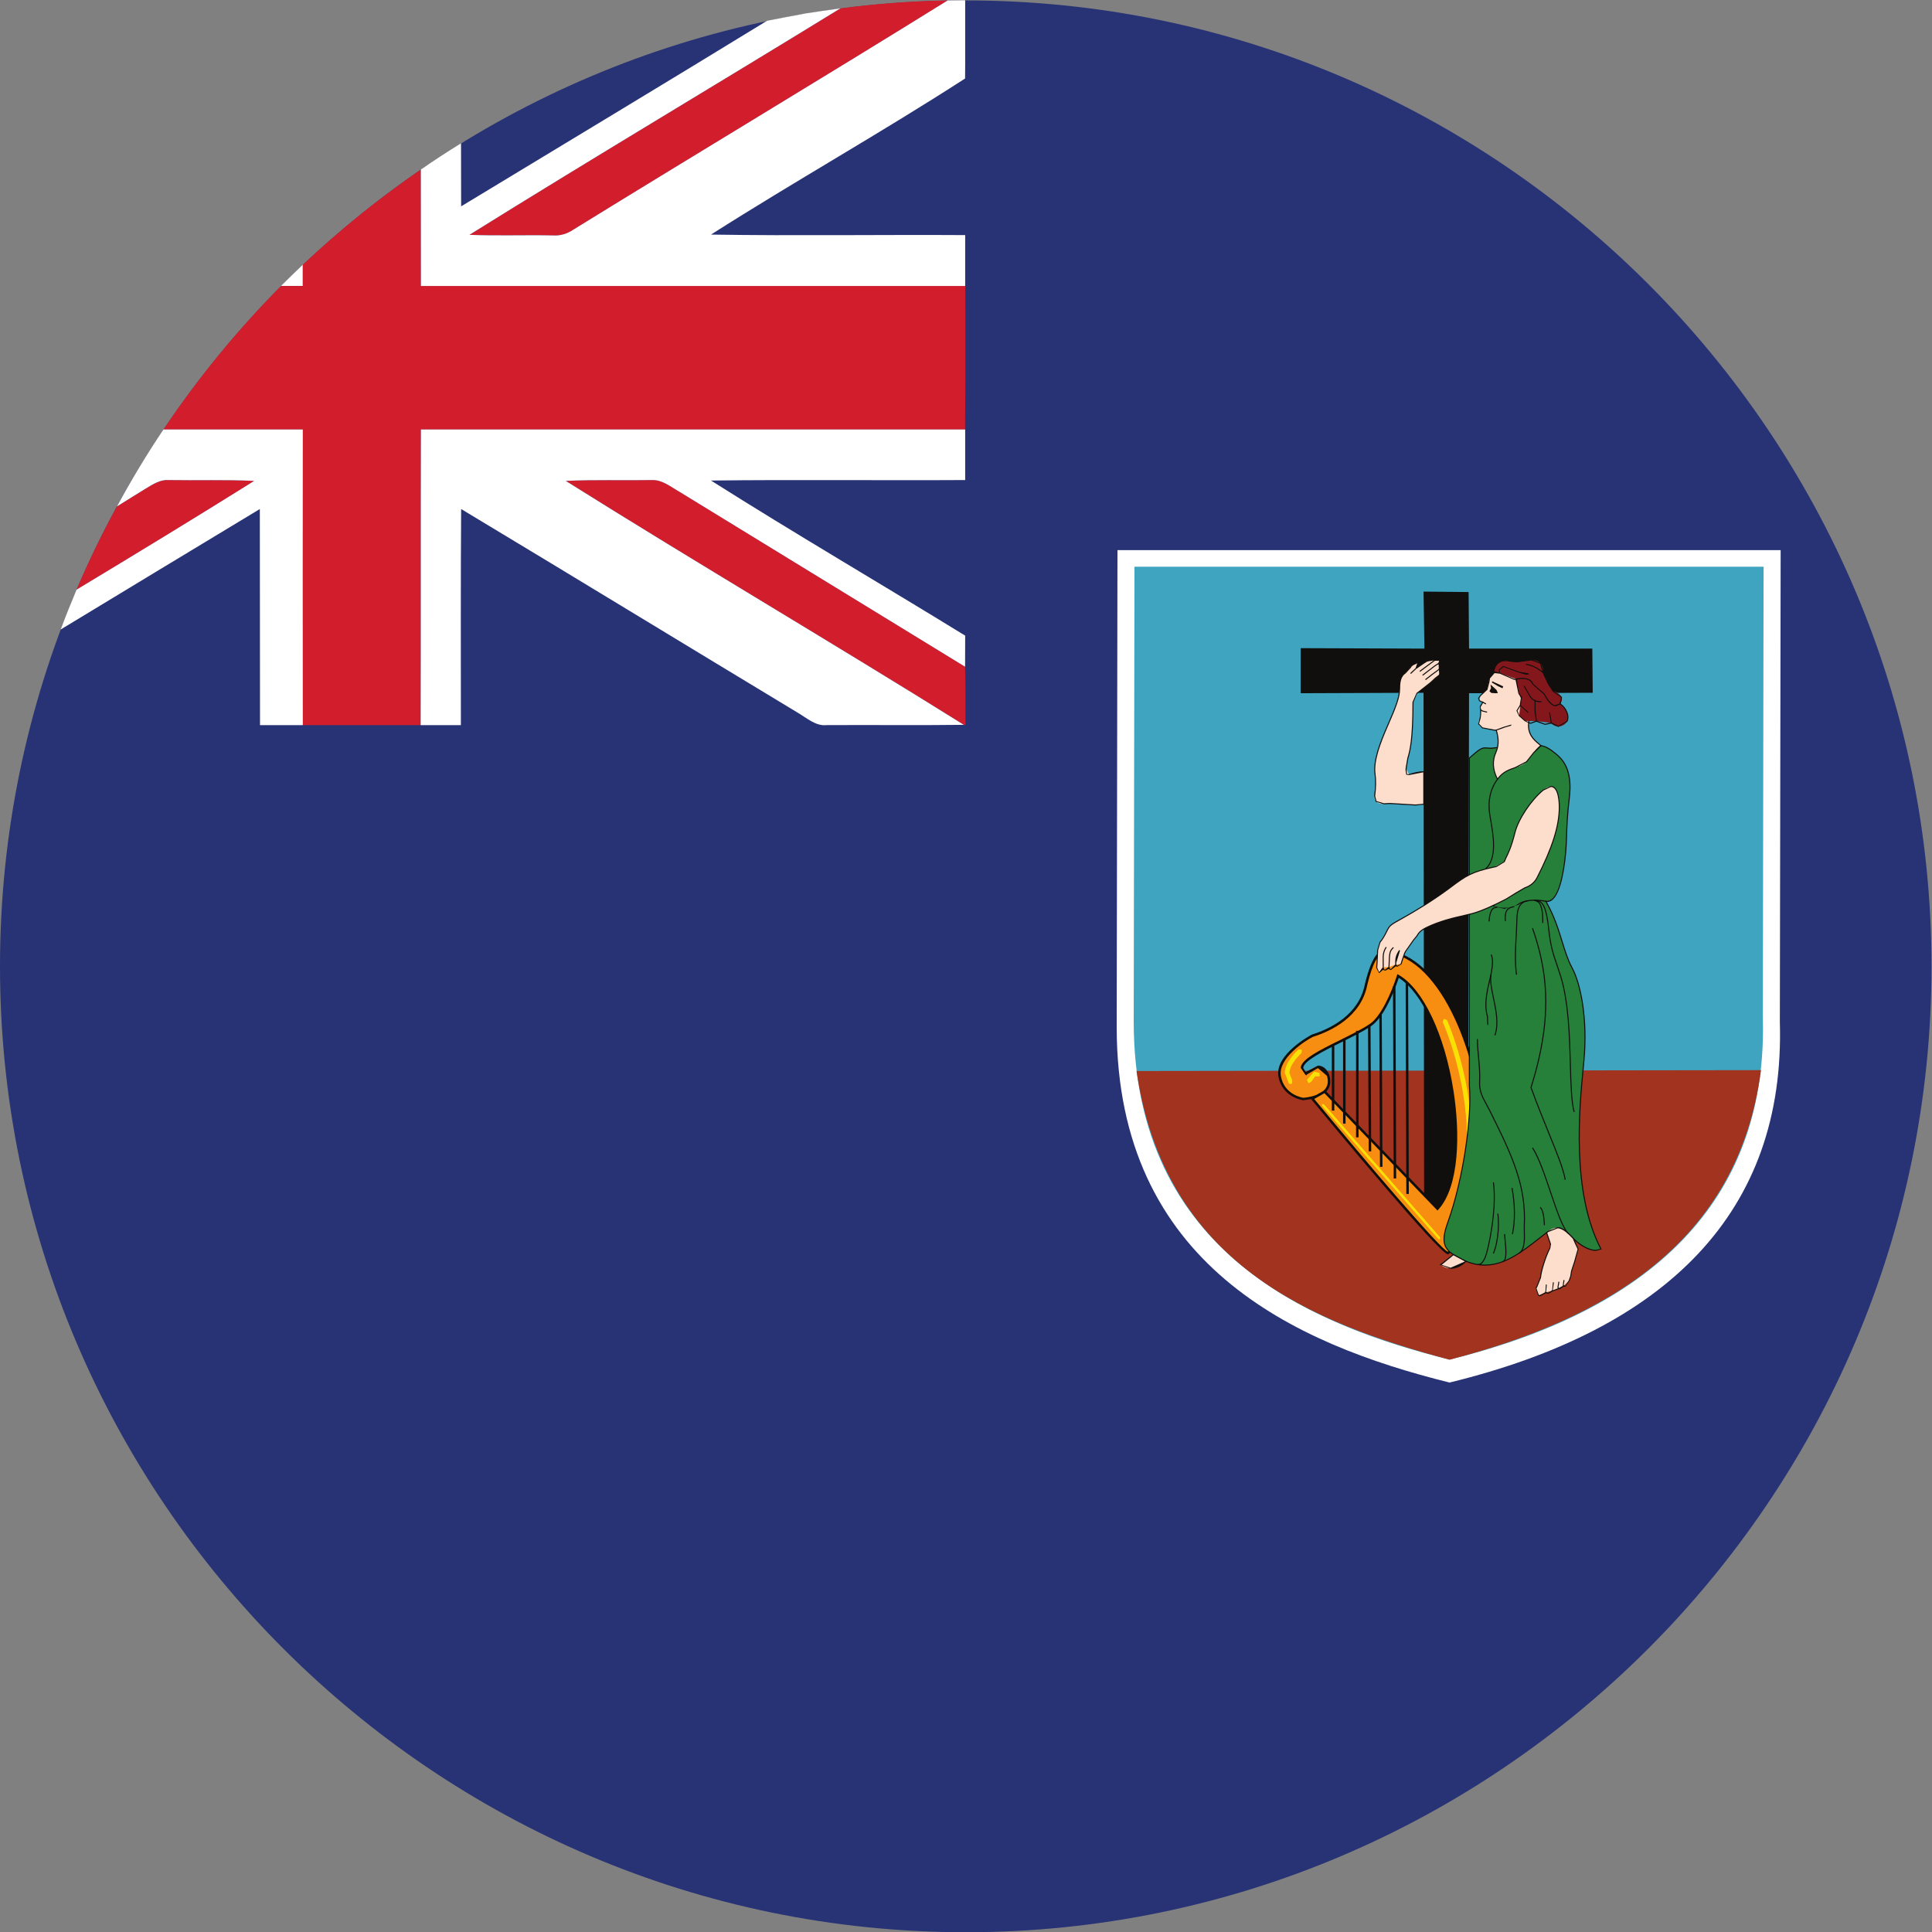 <?xml version="1.0" encoding="UTF-8" standalone="no"?>
<svg
   xmlns:dc="http://purl.org/dc/elements/1.1/"
   xmlns:cc="http://creativecommons.org/ns#"
   xmlns:rdf="http://www.w3.org/1999/02/22-rdf-syntax-ns#"
   xmlns:svg="http://www.w3.org/2000/svg"
   xmlns="http://www.w3.org/2000/svg"
   version="1.1"
   id="svg2"
   xml:space="preserve"
   width="42.667"
   height="42.667"
   viewBox="0 0 42.667 42.667"><rect x="0" y="0" width="42.667" height="42.667" fill="#808080" stroke="none"/><defs
     id="defs6" /><g
     id="g10"
     transform="matrix(1.333,0,0,-1.333,0,42.667)"><g
       id="g12"
       transform="scale(0.1)"><path
         d="M 160.012,-0.039 C 248.133,-0.039 320,71.848 320,159.977 320,248.117 248.133,320.012 160.012,320.012 71.891,320.012 0,248.117 0,159.977 0,71.848 71.891,-0.039 160.012,-0.039"
         style="fill:#273375;fill-opacity:1;fill-rule:evenodd;stroke:none"
         id="path14" /><path
         d="m 50.168,272.699 c 0,1.172 0,2.367 0,3.528 -1.227,-1.161 -2.418,-2.332 -3.625,-3.528 1.23,0 2.445,0 3.625,0"
         style="fill:#ffffff;fill-opacity:1;fill-rule:nonzero;stroke:none"
         id="path16" /><path
         d="m 159.684,199.996 0.269,-0.047 c -0.031,3.215 0.051,6.485 -0.066,9.676 -15.77,9.676 -31.524,19.289 -47.27,28.953 -1.445,0.813 -2.855,2.02 -4.547,1.973 -4.769,-0.082 -9.578,0.09 -14.339,-0.141 21.898,-13.742 44.05,-26.738 65.954,-40.414 z M 42.113,240.41 c -4.711,0.231 -9.512,0.059 -14.254,0.141 -1.34,0.09 -2.555,-0.715 -3.75,-1.43 -1.582,-0.996 -3.156,-1.941 -4.731,-2.937 -2.453,-4.469 -4.68,-9.071 -6.699,-13.793 9.848,5.933 19.668,11.906 29.434,18.019 z m 97.11,78.281 c -20.473,-12.582 -41.059,-24.8 -61.453,-37.515 4.602,-0.184 9.25,0 13.863,-0.098 1.168,-0.086 2.336,0.27 3.383,0.973 20.613,12.726 41.39,25.16 61.988,37.961 -6.024,-0.094 -11.945,-0.551 -17.781,-1.321 z M 50.168,276.227 c 6.098,5.75 12.641,11.031 19.555,15.769 0,-6.418 0,-12.871 0.012,-19.297 30.031,0 60.121,0 90.188,0 0.031,-7.933 0.031,-15.836 -0.035,-23.765 -30.032,0 -60.121,0 -90.153,0 -0.043,-16.313 0,-32.668 -0.043,-48.985 -6.484,0 -12.98,0 -19.523,0 -0.031,16.317 0,32.672 0,48.985 -7.695,0 -15.387,0 -23.086,0 5.723,8.531 12.266,16.519 19.461,23.765 1.23,0 2.445,0 3.625,0 0,1.172 0,2.367 0,3.528"
         style="fill:#d11d2c;fill-opacity:1;fill-rule:nonzero;stroke:none"
         id="path18" /><path
         d="m 19.379,236.184 c 1.574,0.996 3.148,1.941 4.731,2.937 1.195,0.715 2.41,1.52 3.75,1.43 4.742,-0.082 9.543,0.09 14.254,-0.141 -9.766,-6.113 -19.586,-12.086 -29.434,-18.019 -0.91,-2.172 -1.805,-4.375 -2.629,-6.602 10.969,6.656 21.996,13.32 32.996,19.961 0.031,-11.945 0,-23.871 0.031,-35.801 2.352,0 4.727,0 7.09,0 -0.031,16.317 0,32.672 0,48.985 -7.695,0 -15.387,0 -23.086,0 -2.769,-4.114 -5.324,-8.364 -7.703,-12.75"
         style="fill:#ffffff;fill-opacity:1;fill-rule:nonzero;stroke:none"
         id="path20" /><path
         d="m 112.617,238.578 c 15.746,-9.664 31.5,-19.277 47.27,-28.953 l 0.019,5.148 c -14.019,8.625 -28.179,16.879 -42.113,25.696 14,0.172 28.094,0 42.113,0.082 v 8.383 h -0.019 c -6.934,0 -13.864,0 -20.793,0 -23.121,0 -46.254,0 -69.36,0 -0.043,-16.313 0,-32.668 -0.043,-48.985 2.211,0 4.465,0 6.664,0 0,11.93 -0.043,23.856 0.043,35.801 18.617,-11.195 37.165,-22.516 55.762,-33.742 1.528,-0.891 2.996,-2.258 4.785,-2.059 7.575,0.047 15.16,-0.051 22.739,0.047 -21.903,13.676 -44.055,26.672 -65.954,40.414 4.762,0.231 9.57,0.059 14.339,0.141 1.692,0.047 3.102,-1.16 4.547,-1.973"
         style="fill:#ffffff;fill-opacity:1;fill-rule:nonzero;stroke:none"
         id="path22" /><path
         d="m 159.906,281.133 c -14.019,0.086 -28.113,-0.141 -42.113,0.086 13.918,8.863 28.211,16.886 42.094,25.855 l 0.019,2.231 v 10.734 h -0.515 l -2.387,-0.027 c -20.598,-12.801 -41.375,-25.235 -61.988,-37.961 -1.047,-0.703 -2.215,-1.059 -3.383,-0.973 -4.613,0.098 -9.262,-0.086 -13.863,0.098 20.395,12.715 40.98,24.933 61.453,37.515 h -0.051 c -1.93,-0.265 -3.817,-0.543 -5.762,-0.843 l -0.504,-0.102 c -1.953,-0.355 -3.886,-0.715 -5.832,-1.109 -16.844,-10.321 -33.777,-20.504 -50.676,-30.742 -0.019,3.507 -0.019,6.968 -0.019,10.468 l -0.023,-0.031 c -2.25,-1.394 -4.453,-2.828 -6.633,-4.336 0,-6.418 0,-12.871 0.012,-19.297 23.09,0 46.223,0 69.36,0 6.937,0 13.875,0 20.812,0 v 8.434"
         style="fill:#ffffff;fill-opacity:1;fill-rule:nonzero;stroke:none"
         id="path24" /><path
         d="m 185.133,228.938 h 109.875 l -0.133,-78.18 c 0.914,-31.43 -18.676,-50.934 -54.719,-59.727 -25.593,6.355 -55.105,19.504 -55.148,58.832 l 0.129,79.075 h -0.004"
         style="fill:#ffffff;fill-opacity:1;fill-rule:nonzero;stroke:none"
         id="path26" /><path
         d="m 187.566,226.582 h 105 l -0.121,-74.918 c 0.871,-30.117 -17.847,-48.805 -52.297,-57.23 -24.46,6.089 -52.664,18.687 -52.707,56.375 l 0.125,75.773 v 0"
         style="fill:#3ea4bf;fill-opacity:1;fill-rule:nonzero;stroke:none"
         id="path28" /><path
         d="m 187.953,226.195 -0.125,-75.386 c 0.043,-38.454 29.852,-50.368 52.32,-55.977 35.29,8.66 52.75,27.773 51.907,56.82 l 0.125,74.543 z m 52.195,-132.16 -0.093,0.023 c -22.731,5.66 -52.957,17.699 -53,56.75 l 0.125,76.16 h 105.777 v -0.387 l -0.125,-74.918 c 0.856,-29.476 -16.84,-48.859 -52.59,-57.605 l -0.094,-0.023"
         style="fill:#ffffff;fill-opacity:1;fill-rule:nonzero;stroke:none"
         id="path30" /><path
         d="m 291.754,142.789 c -3.82,-28.746 -25.961,-41.305 -51.609,-47.973 -22.7,6.09 -47.122,15.813 -51.856,47.829 l 103.465,0.144 v 0"
         style="fill:#a2331f;fill-opacity:1;fill-rule:nonzero;stroke:none"
         id="path32" /><path
         d="m 235.988,212.625 -0.144,9.445 7.465,-0.074 0.074,-9.371 h 20.422 l 0.07,-7.316 -20.492,-0.075 -0.164,-86.32 -7.281,-0.047 -0.094,86.442 -20.356,-0.075 0.008,7.465 20.492,-0.074"
         style="fill:#100f0d;fill-opacity:1;fill-rule:nonzero;stroke:none"
         id="path34" /><path
         d="m 219.457,139.227 18.691,-19.391 c 6.465,7.105 1.981,33.66 -6.519,38.551 -1.02,-3.145 -2.75,-6.914 -4.594,-8.129 -4.055,-2.762 -13.984,-5.992 -10.664,-8.059 0.758,1.047 2.738,2.035 3.668,-0.293 1.106,-3.668 -4.133,-3.902 -4.133,-3.902 0,0 -3.32,0.41 -3.902,3.785 -0.582,3.379 4.941,6.461 5.414,6.699 0.469,0.172 7.687,2.094 8.91,8.5 1.516,6.289 3.086,5.36 3.379,5.477 9.434,-0.934 15.606,-17.82 15.957,-29.699 0.348,-11.879 -4.836,-19.743 -5.766,-20.266 -0.933,-0.523 -22.48,25.563 -22.48,25.563 l 2.039,1.164"
         style="fill:#f78e11;fill-opacity:1;fill-rule:nonzero;stroke:none"
         id="path36" /><path
         d="m 219.73,139.242 18.415,-19.101 c 2.738,3.226 3.605,10.511 2.257,19.121 -1.418,9.066 -4.8,16.398 -8.66,18.812 -1.035,-3.117 -2.762,-6.781 -4.594,-7.992 -1.273,-0.863 -3.136,-1.785 -4.945,-2.68 -2.922,-1.445 -6.234,-3.082 -6.293,-4.25 l 0.414,-0.675 2.024,1.062 c 0.578,0 1.371,-0.269 1.882,-1.555 0.336,-1.113 0.168,-2.031 -0.5,-2.742 z m -1.996,-1.234 c 8.27,-10.004 20.774,-24.754 22.11,-25.297 0.992,0.715 5.953,8.406 5.613,20.047 -0.348,11.687 -6.496,28.539 -15.734,29.496 l -0.114,-0.012 -0.16,0.004 c -1.09,0 -2.07,-1.785 -2.918,-5.305 -1.019,-5.328 -6.008,-7.675 -8.89,-8.597 l -0.149,-0.051 c -1.23,-0.613 -5.789,-3.539 -5.285,-6.469 0.547,-3.179 3.676,-3.609 3.723,-3.613 -0.012,0.004 1.097,0.059 2.152,0.469 l 1.164,0.668 c 0.703,0.601 0.91,1.449 0.594,2.5 l -1.492,1.277 -1.809,-1.047 -0.113,-0.156 -0.164,0.101 -0.766,1.153 c 0.07,1.41 3.207,2.957 6.527,4.597 1.79,0.887 3.645,1.801 4.895,2.653 1.797,1.187 3.508,4.922 4.516,8.023 l 0.078,0.242 0.218,-0.125 c 4.051,-2.332 7.618,-9.882 9.083,-19.242 1.089,-6.957 1,-15.769 -2.508,-19.629 l -0.153,-0.164 -18.726,19.434 -1.196,-0.672 z m 22.129,-25.723 c -1.351,0 -19.066,21.363 -22.601,25.645 l -0.051,0.058 -1.297,-0.191 c -0.07,0.008 -3.512,0.469 -4.113,3.961 -0.633,3.66 5.465,6.883 5.527,6.914 l 0.188,0.066 c 2.797,0.895 7.629,3.164 8.609,8.289 1.215,5.051 2.48,5.633 3.324,5.633 l 0.16,-0.004 0.047,0.02 0.071,-0.008 c 4.324,-0.426 8.425,-4.281 11.55,-10.859 2.692,-5.664 4.407,-12.782 4.59,-19.039 0.356,-12.012 -4.961,-19.942 -5.871,-20.45 l -0.047,-0.027 -0.086,-0.008"
         style="fill:#100f0d;fill-opacity:1;fill-rule:nonzero;stroke:none"
         id="path38" /><path
         d="m 233.086,157.281 0.113,-35"
         style="fill:#f78e11;fill-opacity:1;fill-rule:nonzero;stroke:none"
         id="path40" /><path
         d="m 232.992,122.281 -0.113,35 h 0.41 l 0.117,-35 h -0.414"
         style="fill:#100f0d;fill-opacity:1;fill-rule:nonzero;stroke:none"
         id="path42" /><path
         d="m 230.988,156.641 0.117,-31.797"
         style="fill:#f78e11;fill-opacity:1;fill-rule:nonzero;stroke:none"
         id="path44" /><path
         d="m 230.898,124.844 c -0.007,1.297 -0.117,31.738 -0.117,31.797 h 0.414 l 0.114,-31.797 h -0.411"
         style="fill:#100f0d;fill-opacity:1;fill-rule:nonzero;stroke:none"
         id="path46" /><path
         d="m 228.715,152.039 0.117,-25.273"
         style="fill:#f78e11;fill-opacity:1;fill-rule:nonzero;stroke:none"
         id="path48" /><path
         d="m 228.625,126.766 -0.113,25.273 h 0.41 l 0.117,-25.273 h -0.414"
         style="fill:#100f0d;fill-opacity:1;fill-rule:nonzero;stroke:none"
         id="path50" /><path
         d="m 226.852,150.234 0.117,-20.906"
         style="fill:#f78e11;fill-opacity:1;fill-rule:nonzero;stroke:none"
         id="path52" /><path
         d="m 226.762,129.328 -0.117,20.906 h 0.414 l 0.117,-20.906 h -0.414"
         style="fill:#100f0d;fill-opacity:1;fill-rule:nonzero;stroke:none"
         id="path54" /><path
         d="M 224.871,149.305 V 131.656"
         style="fill:#f78e11;fill-opacity:1;fill-rule:nonzero;stroke:none"
         id="path56" /><path
         d="m 225.078,131.656 h -0.414 v 17.645 h 0.414 v -17.645"
         style="fill:#100f0d;fill-opacity:1;fill-rule:nonzero;stroke:none"
         id="path58" /><path
         d="M 222.719,147.906 V 133.93"
         style="fill:#f78e11;fill-opacity:1;fill-rule:nonzero;stroke:none"
         id="path60" /><path
         d="m 222.926,133.93 h -0.414 v 13.976 h 0.414 V 133.93"
         style="fill:#100f0d;fill-opacity:1;fill-rule:nonzero;stroke:none"
         id="path62" /><path
         d="M 220.855,146.797 V 136.086"
         style="fill:#f78e11;fill-opacity:1;fill-rule:nonzero;stroke:none"
         id="path64" /><path
         d="m 221.063,136.086 h -0.415 v 10.711 h 0.415 v -10.711"
         style="fill:#100f0d;fill-opacity:1;fill-rule:nonzero;stroke:none"
         id="path66" /><path
         d="m 238.441,114.738 -0.156,0.071 -19.273,22.07 0.019,0.293 0.289,-0.02 19.278,-22.074 -0.02,-0.289 -0.137,-0.051"
         style="fill:#f9e005;fill-opacity:1;fill-rule:nonzero;stroke:none"
         id="path68" /><path
         d="m 240.012,115.723 -0.176,0.043 -0.168,0.519 c 7.918,15.379 -0.563,34.297 -0.648,34.488 l 0.191,0.512 0.516,-0.191 c 0.086,-0.192 8.718,-19.453 0.632,-35.164 l -0.347,-0.207"
         style="fill:#f9e005;fill-opacity:1;fill-rule:nonzero;stroke:none"
         id="path70" /><path
         d="m 216.895,140.645 -0.137,0.027 -0.227,0.5 1.196,1.379 0.875,-0.235 0.043,-0.546 -0.547,-0.04 -0.18,0.071 -0.66,-0.906 -0.363,-0.25"
         style="fill:#f9e005;fill-opacity:1;fill-rule:nonzero;stroke:none"
         id="path72" /><path
         d="m 213.809,140.473 -0.278,0.117 -0.683,1.762 c 0.07,1.894 2.187,3.785 2.277,3.863 l 0.547,-0.031 -0.035,-0.547 c -0.02,-0.02 -1.957,-1.754 -2.016,-3.317 l 0.465,-1.191 -0.008,-0.551 -0.269,-0.105"
         style="fill:#f9e005;fill-opacity:1;fill-rule:nonzero;stroke:none"
         id="path74" /><path
         d="m 243.438,194.5 c 1.292,1.109 1.964,1.789 2.765,1.664 l 2.695,0.188 c 0.805,0.246 4.782,0.738 6.415,0.183 0.554,-0.062 1.296,-0.371 2.433,-1.324 1.145,-0.957 2.809,-2.625 2.254,-7.25 -0.555,-4.625 -0.375,-6.602 -0.617,-9.188 -0.43,-4.562 -1.442,-8.32 -3.27,-8.015 2.469,-4.32 2.715,-8.02 4.317,-10.981 1.605,-2.961 2.59,-9.004 1.972,-15.539 -0.613,-6.539 -2.339,-21.215 2.84,-31.082 -0.863,-0.617 -2.961,0 -4.812,1.973 -1.848,1.973 -2.66,1.906 -4.192,0.738 -4.687,-3.574 -9.078,-7.887 -15.539,-3.574 -1.48,0.984 -1.953,2.168 -0.863,5.18 2.711,7.523 4.027,17.847 3.602,22.695 v 54.332 0"
         style="fill:#26803a;fill-opacity:1;fill-rule:nonzero;stroke:none"
         id="path76" /><path
         d="m 243.523,194.461 v -54.293 c 0.434,-4.93 -0.91,-15.242 -3.609,-22.727 -1.105,-3.066 -0.562,-4.152 0.832,-5.078 1.805,-1.207 3.524,-1.789 5.246,-1.789 3.317,0 6.071,2.149 8.985,4.426 l 1.207,0.938 1.828,0.839 c 0.703,0 1.422,-0.461 2.48,-1.589 1.238,-1.325 2.774,-2.176 3.906,-2.176 l 0.731,0.172 c -4.899,9.414 -3.555,23.351 -2.906,30.058 l 0.097,1.004 c 0.657,6.984 -0.511,12.813 -1.965,15.492 -0.707,1.305 -1.156,2.77 -1.632,4.325 -0.61,1.984 -1.301,4.234 -2.684,6.652 l -0.086,0.156 0.176,-0.031 c 1.539,-0.254 2.664,2.59 3.168,7.941 0.094,0.992 0.125,1.918 0.16,2.895 0.055,1.617 0.117,3.449 0.457,6.297 0.578,4.828 -1.312,6.41 -2.223,7.172 -0.972,0.816 -1.734,1.234 -2.386,1.304 -0.504,0.168 -1.239,0.254 -2.203,0.254 -1.661,0 -3.618,-0.262 -4.18,-0.433 l -1.844,-0.254 -0.887,0.062 c -0.675,0.11 -1.265,-0.402 -2.304,-1.305 z m 2.469,-84.059 c -1.758,0 -3.508,0.594 -5.34,1.821 -1.433,0.953 -2.039,2.121 -0.898,5.277 2.691,7.461 4.031,17.738 3.598,22.66 v 54.379 l 0.031,0.024 0.39,0.339 c 0.981,0.848 1.571,1.364 2.243,1.364 l 0.203,-0.016 0.859,-0.062 1.793,0.242 c 0.574,0.175 2.555,0.445 4.231,0.445 0.98,0 1.734,-0.09 2.238,-0.262 0.672,-0.07 1.461,-0.5 2.461,-1.34 0.933,-0.781 2.875,-2.402 2.285,-7.32 -0.344,-2.844 -0.406,-4.672 -0.461,-6.281 -0.031,-0.981 -0.062,-1.91 -0.156,-2.906 -0.285,-3.032 -1.074,-8.114 -3.149,-8.114 l -0.05,0.004 c 1.335,-2.383 2.015,-4.59 2.617,-6.547 0.472,-1.543 0.922,-3 1.617,-4.289 1.465,-2.703 2.648,-8.57 1.984,-15.59 l -0.093,-1.003 c -0.649,-6.707 -1.997,-20.664 2.921,-30.032 l 0.036,-0.066 -0.059,-0.043 -0.895,-0.246 c -0.937,0 -2.488,0.586 -4.031,2.23 -1.019,1.09 -1.703,1.535 -2.355,1.535 l -1.723,-0.804 -1.207,-0.934 c -2.809,-2.195 -5.715,-4.465 -9.09,-4.465"
         style="fill:#100f0d;fill-opacity:1;fill-rule:nonzero;stroke:none"
         id="path78" /><path
         d="m 247.883,199.125 c 0.34,-1.051 0.523,-2.406 -0.031,-3.641 -0.555,-1.23 -0.68,-2.711 0.246,-4.5 1.48,2.098 3.578,1.664 4.808,2.899 1.235,1.234 1.481,2.406 2.407,2.652 -0.926,0.801 -2.344,1.664 -2.036,4.008 0.309,2.344 3.578,4.258 0.618,7.832 -1.911,2.309 -4.688,1.664 -5.891,0.773 l -1.231,-1.421 -0.406,-1.848 -1.109,-1.051 -0.153,-0.832 0.575,-0.246 -0.45,-0.754 0.09,-0.523 -0.09,-1.375 c -0.269,-0.481 -0.632,-1.047 0.372,-1.602 l 2.281,-0.371"
         style="fill:#fdddcb;fill-opacity:1;fill-rule:nonzero;stroke:none"
         id="path80" /><path
         d="m 247.941,199.219 0.024,-0.067 c 0.308,-0.964 0.555,-2.386 -0.039,-3.703 -0.621,-1.383 -0.563,-2.793 0.183,-4.301 0.868,1.153 1.938,1.516 2.883,1.836 l 1.856,0.957 1.144,1.446 1.153,1.179 -0.196,0.161 c -0.906,0.75 -2.039,1.687 -1.758,3.828 l 0.875,2.14 c 0.872,1.575 1.77,3.2 -0.238,5.625 -1.062,1.289 -2.332,1.559 -3.211,1.559 -1.097,0 -2.043,-0.414 -2.562,-0.801 l -1.203,-1.387 -0.086,-0.609 -0.332,-1.258 -1.125,-1.062 -0.27,-0.375 0.129,-0.332 0.359,-0.168 0.18,-0.059 0.09,-0.027 -0.043,-0.09 -0.457,-0.77 0.082,-0.402 0.039,-0.035 -0.016,-0.055 -0.019,-0.703 -0.078,-0.687 -0.028,-0.047 -0.23,-0.84 0.594,-0.602 1.961,-0.375 0.269,0.016 z m 0.145,-8.399 -0.066,0.125 c -0.829,1.606 -0.911,3.106 -0.247,4.578 0.555,1.235 0.34,2.579 0.047,3.508 l -0.218,-0.008 -2.043,0.399 -0.676,0.703 0.246,0.969 0.027,0.047 0.063,0.566 0.004,0.742 -0.063,0.598 0.399,0.652 -0.082,0.024 -0.434,0.218 -0.176,0.465 0.344,0.492 1.094,1.036 0.289,1.156 0.101,0.676 1.258,1.449 c 0.543,0.402 1.527,0.832 2.664,0.832 0.914,0 2.238,-0.281 3.344,-1.617 2.082,-2.516 1.109,-4.27 0.254,-5.817 l -0.852,-2.082 c -0.269,-2.047 0.821,-2.949 1.696,-3.672 l 0.312,-0.261 0.121,-0.106 -0.156,-0.039 -1.203,-1.16 -1.164,-1.469 -1.922,-1 c -1,-0.34 -2.035,-0.687 -2.879,-1.89 l -0.082,-0.114"
         style="fill:#100f0d;fill-opacity:1;fill-rule:nonzero;stroke:none"
         id="path82" /><path
         d="m 235.887,186.852 c -1.727,-0.43 -4.5,0.308 -6.602,0.062 -0.926,-0.109 -1.664,0.371 -1.539,1.297 0.121,0.922 0.246,2.34 0.059,3.637 -0.285,2.019 0.679,4.808 2.039,7.894 1.355,3.082 2.035,4.809 2.035,6.258 0,0.957 0.09,2.035 0.953,2.59 l 0.988,1.14 1.078,0.497 -0.308,-0.895 1.711,1.156 1.371,0.2 0.836,-0.032 -0.172,-0.539 0.047,-0.957 0.078,-0.922 -1.481,-1.265 -2.265,-1.774 -0.617,-1.449 c 0,-9.496 -1.141,-8.727 -1.141,-11.008 l 0.492,-0.988 c 0.617,0.187 1.512,0.465 2.438,0.465 v -5.367"
         style="fill:#fdddcb;fill-opacity:1;fill-rule:nonzero;stroke:none"
         id="path84" /><path
         d="m 230.266,187.051 2.199,-0.129 2.051,-0.121 1.285,0.117 v 5.215 l -2.266,-0.442 -0.058,-0.019 -0.489,0.058 -0.121,0.743 0.004,0.269 0.293,1.758 c 0.34,1.152 0.848,2.891 0.848,9.25 l 0.672,1.527 2.222,1.735 0.856,0.793 0.644,0.496 0.258,0.629 -0.254,0.152 -0.078,0.148 0.285,0.614 -0.265,0.191 -0.321,-0.066 0.25,0.215 0.149,0.437 -0.719,-0.008 -0.113,-0.058 -0.008,0.125 -0.215,0.23 -1.023,-0.492 -0.36,-0.23 -1.347,-0.922 -0.125,0.113 0.293,0.836 -0.133,0.176 -0.789,-0.707 -0.137,-0.223 -0.875,-0.941 c -0.805,-0.516 -0.914,-1.516 -0.914,-2.52 0,-1.418 -0.606,-3.02 -2.043,-6.293 -1.176,-2.672 -2.336,-5.695 -2.031,-7.848 0.144,-1.015 0.125,-2.25 -0.059,-3.66 l 0.215,-0.836 1.23,-0.363 z m 4.25,-0.422 -2.067,0.125 -2.183,0.125 -0.969,-0.051 -1.379,0.422 -0.258,0.969 c 0.188,1.398 0.207,2.617 0.063,3.617 -0.313,2.195 0.855,5.246 2.043,7.941 1.429,3.25 2.027,4.836 2.027,6.223 0,1.051 0.117,2.102 0.992,2.664 l 0.82,0.883 0.145,0.234 0.93,0.782 0.304,-0.325 -0.105,-0.578 1.023,0.676 0.352,0.223 1.121,0.519 0.363,-0.265 0.453,0.113 0.395,-0.235 -0.059,-0.511 0.25,-0.282 -0.183,-0.66 0.23,-0.25 -0.308,-0.816 -0.653,-0.508 -0.808,-0.73 -2.309,-1.813 -0.562,-1.371 c 0,-6.387 -0.516,-8.137 -0.856,-9.297 l -0.285,-1.711 -0.008,-0.273 0.078,-0.621 0.129,-0.043 0.184,0.031 0.058,0.019 c 0.629,0.188 1.493,0.45 2.403,0.45 h 0.086 v -5.52 l -0.067,-0.015 -1.39,-0.141"
         style="fill:#100f0d;fill-opacity:1;fill-rule:nonzero;stroke:none"
         id="path86" /><path
         d="m 236.254,166.379 c 2.789,1.391 5.984,1.91 7.648,2.344 1.664,0.429 4.321,1.726 5.614,2.402 1.297,0.68 2.343,1.605 3.082,1.852 0.742,0.246 1.57,0.757 2.035,1.664 2.406,4.687 3.703,8.449 3.703,11.718 0,2.157 -0.555,4.563 -2.652,2.836 -1.973,-1.625 -4.121,-4.75 -4.688,-7.031 -0.863,-3.453 -1.601,-4.191 -1.789,-4.871 l -1.727,-0.863 c -3.64,-0.801 -4.503,-1.356 -7.214,-3.391 -2.715,-2.035 -5.676,-3.824 -7.649,-4.934 -1.972,-1.113 -2.344,-1.234 -2.773,-2.128 l -1.203,-1.973 -0.403,-1.359 -0.152,-2.868 0.371,-0.8 0.707,0.832 0.957,0.062 1.109,0.402 0.895,0.09 0.586,1.789 1.449,2.161 c 0.801,0.585 0.43,1.234 2.094,2.066"
         style="fill:#fdddcb;fill-opacity:1;fill-rule:nonzero;stroke:none"
         id="path88" /><path
         d="m 256.938,189.699 -1.204,-0.57 c -2.019,-1.664 -4.109,-4.801 -4.656,-6.984 -0.609,-2.442 -1.164,-3.543 -1.496,-4.204 l -0.293,-0.671 -1.379,-0.84 -0.414,-0.082 c -3.644,-0.805 -4.496,-1.364 -7.18,-3.379 -2.933,-2.199 -6.058,-4.039 -7.66,-4.938 l -0.601,-0.34 c -1.461,-0.812 -1.762,-0.98 -2.137,-1.75 -0.457,-0.953 -0.855,-1.605 -1.215,-1.996 l -0.379,-1.285 -0.094,-2.043 -0.058,-0.844 0.293,-0.71 0.058,-0.004 0.559,0.765 0.168,-0.027 0.047,-0.289 0.191,-0.074 0.547,0.449 0.172,-0.016 0.07,-0.273 0.157,-0.059 0.711,0.742 0.171,-0.004 0.176,-0.183 0.551,0.301 0.129,0.457 0.461,1.343 0.144,0.289 1.332,1.899 0.563,0.687 c 0.234,0.407 0.5,0.864 1.547,1.387 2.207,1.106 4.644,1.656 6.422,2.059 l 1.242,0.293 c 1.488,0.383 3.941,1.531 5.594,2.394 l 1.64,1.016 1.453,0.844 c 0.52,0.171 1.469,0.613 1.989,1.621 2.55,4.976 3.691,8.582 3.691,11.679 0,0.786 -0.094,3.34 -1.312,3.34 z m -28.415,-30.812 -0.078,0.004 -0.445,0.89 0.059,0.848 0.097,2.004 0.422,1.43 c 0.348,0.375 0.735,1.015 1.188,1.953 0.394,0.816 0.742,1.011 2.207,1.828 l 0.601,0.336 c 1.598,0.894 4.711,2.73 7.641,4.925 2.707,2.032 3.566,2.598 7.246,3.407 l 0.418,0.086 1.246,0.718 0.305,0.704 c 0.328,0.652 0.879,1.742 1.484,4.168 0.551,2.214 2.664,5.386 4.715,7.074 l 1.309,0.609 c 1.335,0 1.484,-2.457 1.484,-3.512 0,-3.129 -1.145,-6.754 -3.711,-11.757 -0.547,-1.063 -1.539,-1.528 -2.086,-1.707 l -1.41,-0.821 -1.66,-1.023 c -0.602,-0.317 -3.692,-1.91 -5.629,-2.414 l -1.246,-0.293 c -1.774,-0.399 -4.196,-0.949 -6.387,-2.043 -1,-0.5 -1.242,-0.918 -1.473,-1.321 l -0.609,-0.738 -1.281,-1.836 -0.145,-0.293 -0.445,-1.312 -0.133,-0.461 -0.715,-0.422 -0.242,0.082 -0.816,-0.637 -0.278,0.114 -0.066,0.093 -0.602,-0.308 -0.324,0.136 -0.016,0.02 -0.625,-0.531"
         style="fill:#100f0d;fill-opacity:1;fill-rule:nonzero;stroke:none"
         id="path90" /><path
         d="m 256.238,115.867 0.645,-1.91 -0.211,-0.863 c -0.649,-1.36 -1.344,-3.52 -1.453,-4.688 l -0.739,-1.726 0.399,-1.203 1.203,0.492 1.109,0.277 1.051,0.371 0.832,0.434 0.91,0.894 0.231,0.66 0.156,0.926 0.492,1.496 0.586,2.129 c -0.203,0.746 -0.523,0.676 -0.804,1.758 -0.676,0.707 -1.602,1.695 -2.555,1.758 -0.957,0.058 -1.512,-0.586 -1.852,-0.805"
         style="fill:#fdddcb;fill-opacity:1;fill-rule:nonzero;stroke:none"
         id="path92" /><path
         d="m 256.336,115.832 0.352,-1.035 0.277,-0.817 -0.129,-0.765 -0.09,-0.156 c -0.68,-1.43 -1.34,-3.563 -1.441,-4.661 l -0.602,-1.503 -0.148,-0.254 0.379,-1.094 0.211,-0.055 0.855,0.496 0.031,0.153 0.114,-0.11 0.355,-0.144 0.617,0.402 0.055,0.102 0.082,-0.082 0.918,0.355 0.047,0.07 0.07,-0.046 0.711,0.406 0.043,0.066 0.07,-0.035 0.246,-0.062 0.539,0.882 0.247,0.707 0.14,0.875 0.504,1.543 0.574,2.063 -0.316,0.668 -0.477,1.07 -0.019,0.02 c -0.66,0.687 -1.563,1.636 -2.469,1.695 l -1.555,-0.609 z m -1.191,-10.508 -0.317,0.086 -0.422,1.309 0.149,0.261 0.578,1.434 c 0.113,1.231 0.847,3.43 1.461,4.715 l 0.097,0.176 0.11,0.629 -0.274,0.8 -0.375,1.114 -0.015,0.058 0.054,0.035 0.231,0.172 1.672,0.645 c 0.972,-0.067 1.902,-1.039 2.582,-1.75 l 0.054,-0.074 0.458,-1.039 0.343,-0.719 -0.593,-2.192 -0.481,-1.449 -0.168,-0.972 -0.219,-0.622 -0.711,-1.046 -0.254,0.046 -0.695,-0.457 -0.14,0.024 -1.055,-0.387 -0.715,-0.406 -0.379,0.113 -0.976,-0.504"
         style="fill:#100f0d;fill-opacity:1;fill-rule:nonzero;stroke:none"
         id="path94" /><path
         d="m 238.691,110.566 c 0.864,-0.863 2.809,-0.894 4.164,0.555 l -2.066,1.109 -2.098,-1.664"
         style="fill:#fdddcb;fill-opacity:1;fill-rule:nonzero;stroke:none"
         id="path96" /><path
         d="m 238.852,110.535 1.476,-0.484 2.379,1.039 -1.91,1.027 z m 1.476,-0.656 v 0 l -1.695,0.625 -0.102,0.098 0.133,0.043 2.066,1.644 0.051,0.055 0.063,-0.047 2.047,-1.098 0.109,-0.051 -0.082,-0.085 c -0.703,-0.754 -1.648,-1.184 -2.59,-1.184"
         style="fill:#100f0d;fill-opacity:1;fill-rule:nonzero;stroke:none"
         id="path98" /><path
         d="m 247.418,208.621 c 0.34,2.192 1.891,2.141 2.867,1.914 0.403,-0.094 1.391,-0.187 2.313,0.063 1.832,0.484 3.207,-0.157 3.023,-1.914 l 0.926,-1.973 0.738,-1.141 c 0.68,-0.093 2.129,-0.925 1.172,-2.097 0.926,-0.555 1.637,-1.973 1.141,-2.93 -0.493,-0.957 -1.973,-1.109 -2.59,-0.246 l -2.465,0.34 h -1.852 l -1.015,0.894 0.215,1.664 0.125,1.078 -0.403,0.957 -0.371,2.344 -2.715,0.957 -1.109,0.09"
         style="fill:#83171c;fill-opacity:1;fill-rule:nonzero;stroke:none"
         id="path100" /><path
         d="m 257.035,200.402 0.043,-0.054 1.106,-0.532 1.339,0.766 c 0.469,0.91 -0.222,2.285 -1.109,2.816 l -0.086,0.051 0.063,0.078 0.242,1.012 -1.36,0.945 -0.812,1.235 -0.891,1.898 -0.039,0.028 0.004,0.046 -0.367,1.438 -1.457,0.539 -1.09,-0.156 -1.32,-0.16 -1.035,0.097 c -1.489,0.348 -2.403,-0.183 -2.711,-1.566 l 1.043,-0.305 2.285,-0.969 0.332,0.047 0.223,0.071 -0.122,-0.2 0.348,-2.23 0.508,-0.75 -0.094,-0.328 -0.105,-1.004 0.019,-0.086 -0.086,-0.016 -0.504,-0.773 0.297,-0.731 1.071,-0.941 0.789,-0.34 0.918,0.363 0.062,0.071 0.066,-0.067 1.36,-0.531 1.008,0.211 z m 1.149,-0.757 -1.204,0.546 -1.015,-0.199 -1.422,0.52 -0.984,-0.356 -0.946,0.446 -0.965,0.847 -0.414,0.899 0.555,0.91 0.16,1.07 0.055,0.199 -0.445,0.637 -0.473,2.285 -0.203,-0.011 -2.422,1.042 -0.973,0.094 -0.152,0.063 c 0.258,1.668 1.285,2.367 2.969,1.98 l 0.996,-0.094 1.273,0.157 1.137,0.16 1.582,-0.598 0.418,-1.519 0.918,-2.024 0.668,-1.047 1.492,-1.05 -0.207,-1.106 c 0.926,-0.613 1.598,-2.016 1.094,-2.992 l -1.492,-0.859"
         style="fill:#100f0d;fill-opacity:1;fill-rule:nonzero;stroke:none"
         id="path102" /><path
         d="m 247.895,199.039 -0.024,0.172 1.309,0.473 1.203,0.359 -0.012,-0.172 -1.109,-0.336 -1.367,-0.496"
         style="fill:#100f0d;fill-opacity:1;fill-rule:nonzero;stroke:none"
         id="path104" /><path
         d="m 246.359,202.023 -0.093,0.012 -0.692,0.176 -0.308,0.199 0.113,0.129 0.277,-0.18 0.629,-0.156 0.094,-0.012 -0.02,-0.168"
         style="fill:#100f0d;fill-opacity:1;fill-rule:nonzero;stroke:none"
         id="path106" /><path
         d="m 246.125,203.383 -0.473,0.285 0.055,0.16 0.539,-0.328 -0.121,-0.117"
         style="fill:#100f0d;fill-opacity:1;fill-rule:nonzero;stroke:none"
         id="path108" /><path
         d="m 252.824,208.301 -1.211,0.351 -2.527,0.934 -0.672,-0.547 0.113,-0.355 -0.121,-0.125 -0.16,0.523 0.793,0.664 2.695,-0.973 1.516,-0.253 0.055,-0.165 -0.481,-0.054"
         style="fill:#100f0d;fill-opacity:1;fill-rule:nonzero;stroke:none"
         id="path110" /><path
         d="m 257.77,203.07 -0.149,0.012 c -0.601,0.094 -1.238,0.773 -1.891,2.016 l -0.996,0.84 -0.859,0.773 c -0.465,1.215 -2.258,0.863 -2.613,0.781 l -0.039,0.164 c 1.097,0.258 2.414,0.16 2.812,-0.883 l 0.754,-0.675 1.094,-0.922 c 0.613,-1.172 1.226,-1.84 1.765,-1.926 l 0.75,0.285 0.118,-0.125 -0.746,-0.34"
         style="fill:#100f0d;fill-opacity:1;fill-rule:nonzero;stroke:none"
         id="path112" /><path
         d="m 254.473,200.586 -0.243,1.758 0.02,1.812 0.152,-0.074 -0.011,-1.664 0.031,-0.035 -0.016,-0.047 0.203,-1.648 -0.136,-0.102"
         style="fill:#100f0d;fill-opacity:1;fill-rule:nonzero;stroke:none"
         id="path114" /><path
         d="m 253.172,201.938 -1.367,1.25 0.168,0.015 1.226,-1.094 -0.027,-0.171"
         style="fill:#100f0d;fill-opacity:1;fill-rule:nonzero;stroke:none"
         id="path116" /><path
         d="m 256.941,200.242 -0.293,1.793 0.168,-0.023 0.258,-1.664 -0.133,-0.106"
         style="fill:#100f0d;fill-opacity:1;fill-rule:nonzero;stroke:none"
         id="path118" /><path
         d="m 255.137,203.746 c -1.078,0 -1.649,0.738 -1.801,1.078 l -0.914,1.614 0.172,-0.008 0.84,-1.461 0.031,-0.012 0.012,-0.035 c 0.128,-0.317 0.718,-1.113 1.886,-0.996 l 0.02,-0.168 -0.246,-0.012"
         style="fill:#100f0d;fill-opacity:1;fill-rule:nonzero;stroke:none"
         id="path120" /><path
         d="m 255.57,208.617 c -0.765,0.594 -1.632,1.164 -2.765,1.313 l 0.023,0.172 c 1.172,-0.157 2.063,-0.743 2.848,-1.352 l -0.106,-0.133"
         style="fill:#100f0d;fill-opacity:1;fill-rule:nonzero;stroke:none"
         id="path122" /><path
         d="m 246.18,176.059 -0.114,0.125 c 1.938,1.761 1.258,5.578 0.758,8.359 l -0.043,0.258 c -0.433,2.429 -0.015,4.527 1.246,6.234 l 0.137,-0.101 c -1.23,-1.668 -1.641,-3.719 -1.215,-6.102 l 0.043,-0.258 c 0.504,-2.824 1.196,-6.691 -0.812,-8.515"
         style="fill:#100f0d;fill-opacity:1;fill-rule:nonzero;stroke:none"
         id="path124" /><path
         d="m 249.242,169.516 -1.922,0.425 0.075,0.153 c 1.25,-0.629 3.054,-0.524 4.105,0.238 1.113,0.805 3.129,0.836 4.633,0.508 l -0.035,-0.168 c -1.418,0.308 -3.434,0.293 -4.496,-0.477 l -2.36,-0.679"
         style="fill:#100f0d;fill-opacity:1;fill-rule:nonzero;stroke:none"
         id="path126" /><path
         d="m 251.156,158.598 c -0.293,2.234 -0.16,4.465 -0.043,6.429 l 0.106,2.461 c 0,2.211 0.547,3.211 1.89,3.446 l 0.028,-0.168 c -1.258,-0.219 -1.746,-1.141 -1.746,-3.278 l -0.106,-2.468 c -0.117,-1.961 -0.25,-4.18 0.043,-6.403 l -0.172,-0.019"
         style="fill:#100f0d;fill-opacity:1;fill-rule:nonzero;stroke:none"
         id="path128" /><path
         d="m 249.309,167.48 c -0.149,2.071 0.621,2.262 1.363,2.45 l 0.176,0.047 0.047,-0.168 -0.184,-0.047 c -0.734,-0.184 -1.371,-0.344 -1.234,-2.27 l -0.168,-0.012"
         style="fill:#100f0d;fill-opacity:1;fill-rule:nonzero;stroke:none"
         id="path130" /><path
         d="m 246.797,167.426 -0.172,0.004 c 0.023,1.066 0.316,1.937 0.762,2.281 l 0.699,0.141 -0.039,-0.164 -0.555,-0.114 c -0.406,-0.308 -0.676,-1.133 -0.695,-2.148"
         style="fill:#100f0d;fill-opacity:1;fill-rule:nonzero;stroke:none"
         id="path132" /><path
         d="m 260.719,135.828 c -0.461,1.641 -0.539,4.516 -0.633,7.848 -0.129,4.605 -0.285,10.34 -1.586,14.597 l -0.652,1.973 c -0.563,1.637 -1.051,3.051 -1.325,5.692 -0.367,3.554 -0.914,4.511 -1.597,4.777 l 0.031,-0.031 c 0.523,-0.512 0.758,-1.661 0.719,-3.508 l -0.172,0.004 c 0.039,1.773 -0.184,2.91 -0.664,3.383 l -0.543,0.257 -0.156,0.004 -0.004,0.172 0.191,-0.008 c 1.152,-0.062 1.899,-0.519 2.363,-5.035 0.274,-2.617 0.758,-4.023 1.321,-5.652 l 0.648,-1.977 c 1.309,-4.281 1.469,-10.027 1.598,-14.644 0.09,-3.321 0.172,-6.188 0.625,-7.809 l -0.164,-0.043"
         style="fill:#100f0d;fill-opacity:1;fill-rule:nonzero;stroke:none"
         id="path134" /><path
         d="m 259.234,124.613 c -0.293,1.758 -1.339,4.336 -2.671,7.602 -0.915,2.246 -1.95,4.793 -2.997,7.676 l -0.007,0.027 0.007,0.027 c 3.926,12.41 2.438,19.996 0.247,26.344 l 0.164,0.055 c 2.199,-6.371 3.691,-13.981 -0.239,-26.422 1.039,-2.871 2.071,-5.406 2.985,-7.641 1.332,-3.277 2.386,-5.863 2.679,-7.64 l -0.168,-0.028"
         style="fill:#100f0d;fill-opacity:1;fill-rule:nonzero;stroke:none"
         id="path136" /><path
         d="m 246.574,150.258 -0.164,0.047 -0.066,1.375 c -0.227,0.898 -0.567,2.25 0.312,5.773 0.578,2.313 0.68,3.723 0.317,4.445 l 0.152,0.079 c 0.383,-0.762 0.285,-2.211 -0.301,-4.563 -0.871,-3.484 -0.539,-4.812 -0.316,-5.691 l 0.066,-1.465"
         style="fill:#100f0d;fill-opacity:1;fill-rule:nonzero;stroke:none"
         id="path138" /><path
         d="m 247.746,148.527 -0.16,0.055 c 0.66,1.84 0.184,4.117 -0.238,6.129 -0.321,1.535 -0.625,2.984 -0.383,4.039 l 0.168,-0.039 c -0.235,-1.016 0.062,-2.449 0.383,-3.969 0.425,-2.027 0.906,-4.332 0.23,-6.215"
         style="fill:#100f0d;fill-opacity:1;fill-rule:nonzero;stroke:none"
         id="path140" /><path
         d="m 251.656,112.34 -0.086,0.148 c 0.977,0.559 0.926,2.289 0.887,3.551 l -0.008,0.945 c 0.332,6.594 -1.933,11.496 -5.66,18.95 l -0.59,1.117 c -0.722,1.332 -1.25,2.293 -1.148,3.984 0.07,1.172 -0.059,2.551 -0.18,3.883 -0.098,1.078 -0.191,2.098 -0.191,3.02 h 0.172 c 0,-0.915 0.093,-1.93 0.191,-3.004 0.121,-1.34 0.246,-2.723 0.18,-3.911 -0.098,-1.64 0.418,-2.585 1.129,-3.89 l 0.589,-1.121 c 3.739,-7.481 6.012,-12.403 5.68,-19.039 l 0.008,-0.93 c 0.039,-1.305 0.09,-3.094 -0.973,-3.703"
         style="fill:#100f0d;fill-opacity:1;fill-rule:nonzero;stroke:none"
         id="path142" /><path
         d="m 244.93,110.508 -0.078,0.004 0.015,0.168 c 0.301,-0.02 0.684,0.097 1.149,1.215 0.429,1.031 1.941,7.695 1.32,12.289 l 0.168,0.019 c 0.625,-4.621 -0.899,-11.336 -1.332,-12.375 -0.383,-0.918 -0.758,-1.32 -1.242,-1.32"
         style="fill:#100f0d;fill-opacity:1;fill-rule:nonzero;stroke:none"
         id="path144" /><path
         d="m 247.496,112.383 -0.156,0.062 c 0.949,2.348 0.894,5.317 0.734,6.559 l 0.168,0.019 c 0.164,-1.257 0.219,-4.261 -0.746,-6.64"
         style="fill:#100f0d;fill-opacity:1;fill-rule:nonzero;stroke:none"
         id="path146" /><path
         d="m 250.648,115.602 -0.168,0.039 c 0.469,2.074 0.446,4.851 -0.062,7.613 l 0.168,0.031 c 0.512,-2.785 0.535,-5.586 0.062,-7.683"
         style="fill:#100f0d;fill-opacity:1;fill-rule:nonzero;stroke:none"
         id="path148" /><path
         d="m 248.98,110.977 -0.042,0.164 c 0.667,0.179 0.464,2.195 0.328,3.527 l -0.082,0.949 0.171,0.008 0.083,-0.937 c 0.156,-1.559 0.351,-3.497 -0.458,-3.711"
         style="fill:#100f0d;fill-opacity:1;fill-rule:nonzero;stroke:none"
         id="path150" /><path
         d="m 259.816,115.621 c -1.015,0.981 -1.98,3.856 -3.003,6.902 -0.938,2.782 -1.907,5.661 -2.989,7.36 l 0.145,0.094 c 1.094,-1.719 2.062,-4.606 3.004,-7.399 1.015,-3.023 1.976,-5.883 2.961,-6.832 l -0.118,-0.125"
         style="fill:#100f0d;fill-opacity:1;fill-rule:nonzero;stroke:none"
         id="path152" /><path
         d="m 255.781,117.098 -0.008,0.121 c -0.054,0.937 -0.136,2.219 -0.648,2.789 l 0.129,0.109 c 0.551,-0.613 0.629,-1.875 0.691,-2.887 l 0.008,-0.121 -0.172,-0.011"
         style="fill:#100f0d;fill-opacity:1;fill-rule:nonzero;stroke:none"
         id="path154" /><path
         d="m 231.316,160.27 -0.171,0.007 0.007,0.301 c 0.004,0.594 0.012,1.203 0.657,2.117 l 0.136,-0.097 -0.621,-2.024 -0.008,-0.304"
         style="fill:#100f0d;fill-opacity:1;fill-rule:nonzero;stroke:none"
         id="path156" /><path
         d="m 230.207,159.867 -0.172,0.008 0.016,0.395 c 0.074,2.007 0.086,2.265 0.75,2.902 l 0.117,-0.125 c -0.613,-0.586 -0.621,-0.793 -0.695,-2.785 l -0.016,-0.395"
         style="fill:#100f0d;fill-opacity:1;fill-rule:nonzero;stroke:none"
         id="path158" /><path
         d="m 229.25,159.809 -0.172,0.004 -0.004,1 c -0.015,0.996 -0.027,1.546 0.512,2.402 l 0.144,-0.09 c -0.511,-0.812 -0.503,-1.344 -0.484,-2.312 l 0.004,-1.004"
         style="fill:#100f0d;fill-opacity:1;fill-rule:nonzero;stroke:none"
         id="path160" /><path
         d="m 235.277,208.785 -0.105,0.137 2.457,1.84 0.09,-0.145 -2.442,-1.832"
         style="fill:#100f0d;fill-opacity:1;fill-rule:nonzero;stroke:none"
         id="path162" /><path
         d="m 235.738,208.141 -0.105,0.132 0.652,0.504 c 1.141,0.891 1.77,1.383 2.039,1.426 l 0.028,-0.168 c -0.227,-0.039 -0.918,-0.574 -1.961,-1.39 l -0.653,-0.504"
         style="fill:#100f0d;fill-opacity:1;fill-rule:nonzero;stroke:none"
         id="path164" /><path
         d="m 236.211,207.41 -0.098,0.141 1.071,0.836 1.164,0.851 0.07,-0.152 -1.125,-0.832 -1.082,-0.844"
         style="fill:#100f0d;fill-opacity:1;fill-rule:nonzero;stroke:none"
         id="path166" /><path
         d="m 233.75,208.43 -0.105,0.136 0.398,0.375 0.496,0.457 0.102,-0.136 -0.477,-0.442 -0.414,-0.39"
         style="fill:#100f0d;fill-opacity:1;fill-rule:nonzero;stroke:none"
         id="path168" /><path
         d="m 256.02,105.914 0.093,1.383 0.157,-0.063 -0.125,-1.207 -0.125,-0.113"
         style="fill:#100f0d;fill-opacity:1;fill-rule:nonzero;stroke:none"
         id="path170" /><path
         d="m 257.133,106.188 0.148,1.476 0.16,-0.059 -0.187,-1.296 -0.121,-0.121"
         style="fill:#100f0d;fill-opacity:1;fill-rule:nonzero;stroke:none"
         id="path172" /><path
         d="m 258.207,106.539 -0.184,0.223 0.172,1.004 0.153,-0.075 -0.16,-0.875 0.089,-0.121 -0.07,-0.156"
         style="fill:#100f0d;fill-opacity:1;fill-rule:nonzero;stroke:none"
         id="path174" /><path
         d="m 259.047,106.969 -0.141,0.129 0.133,0.937 0.16,-0.058 -0.14,-0.805 0.043,-0.043 -0.055,-0.16"
         style="fill:#100f0d;fill-opacity:1;fill-rule:nonzero;stroke:none"
         id="path176" /><path
         d="m 246.941,206.68 0.989,-0.903 0.23,-0.515 -0.359,-0.032 -0.727,0.051 -0.316,0.289 0.113,0.196 0.16,0.332 -0.039,0.179 -0.051,0.403 v 0"
         style="fill:#100f0d;fill-opacity:1;fill-rule:nonzero;stroke:none"
         id="path178" /><path
         d="m 247.211,207.215 1.832,-0.848 -0.117,-0.312 -0.738,0.347 -1.016,0.602 0.039,0.211"
         style="fill:#100f0d;fill-opacity:1;fill-rule:nonzero;stroke:none"
         id="path180" /></g></g></svg>
